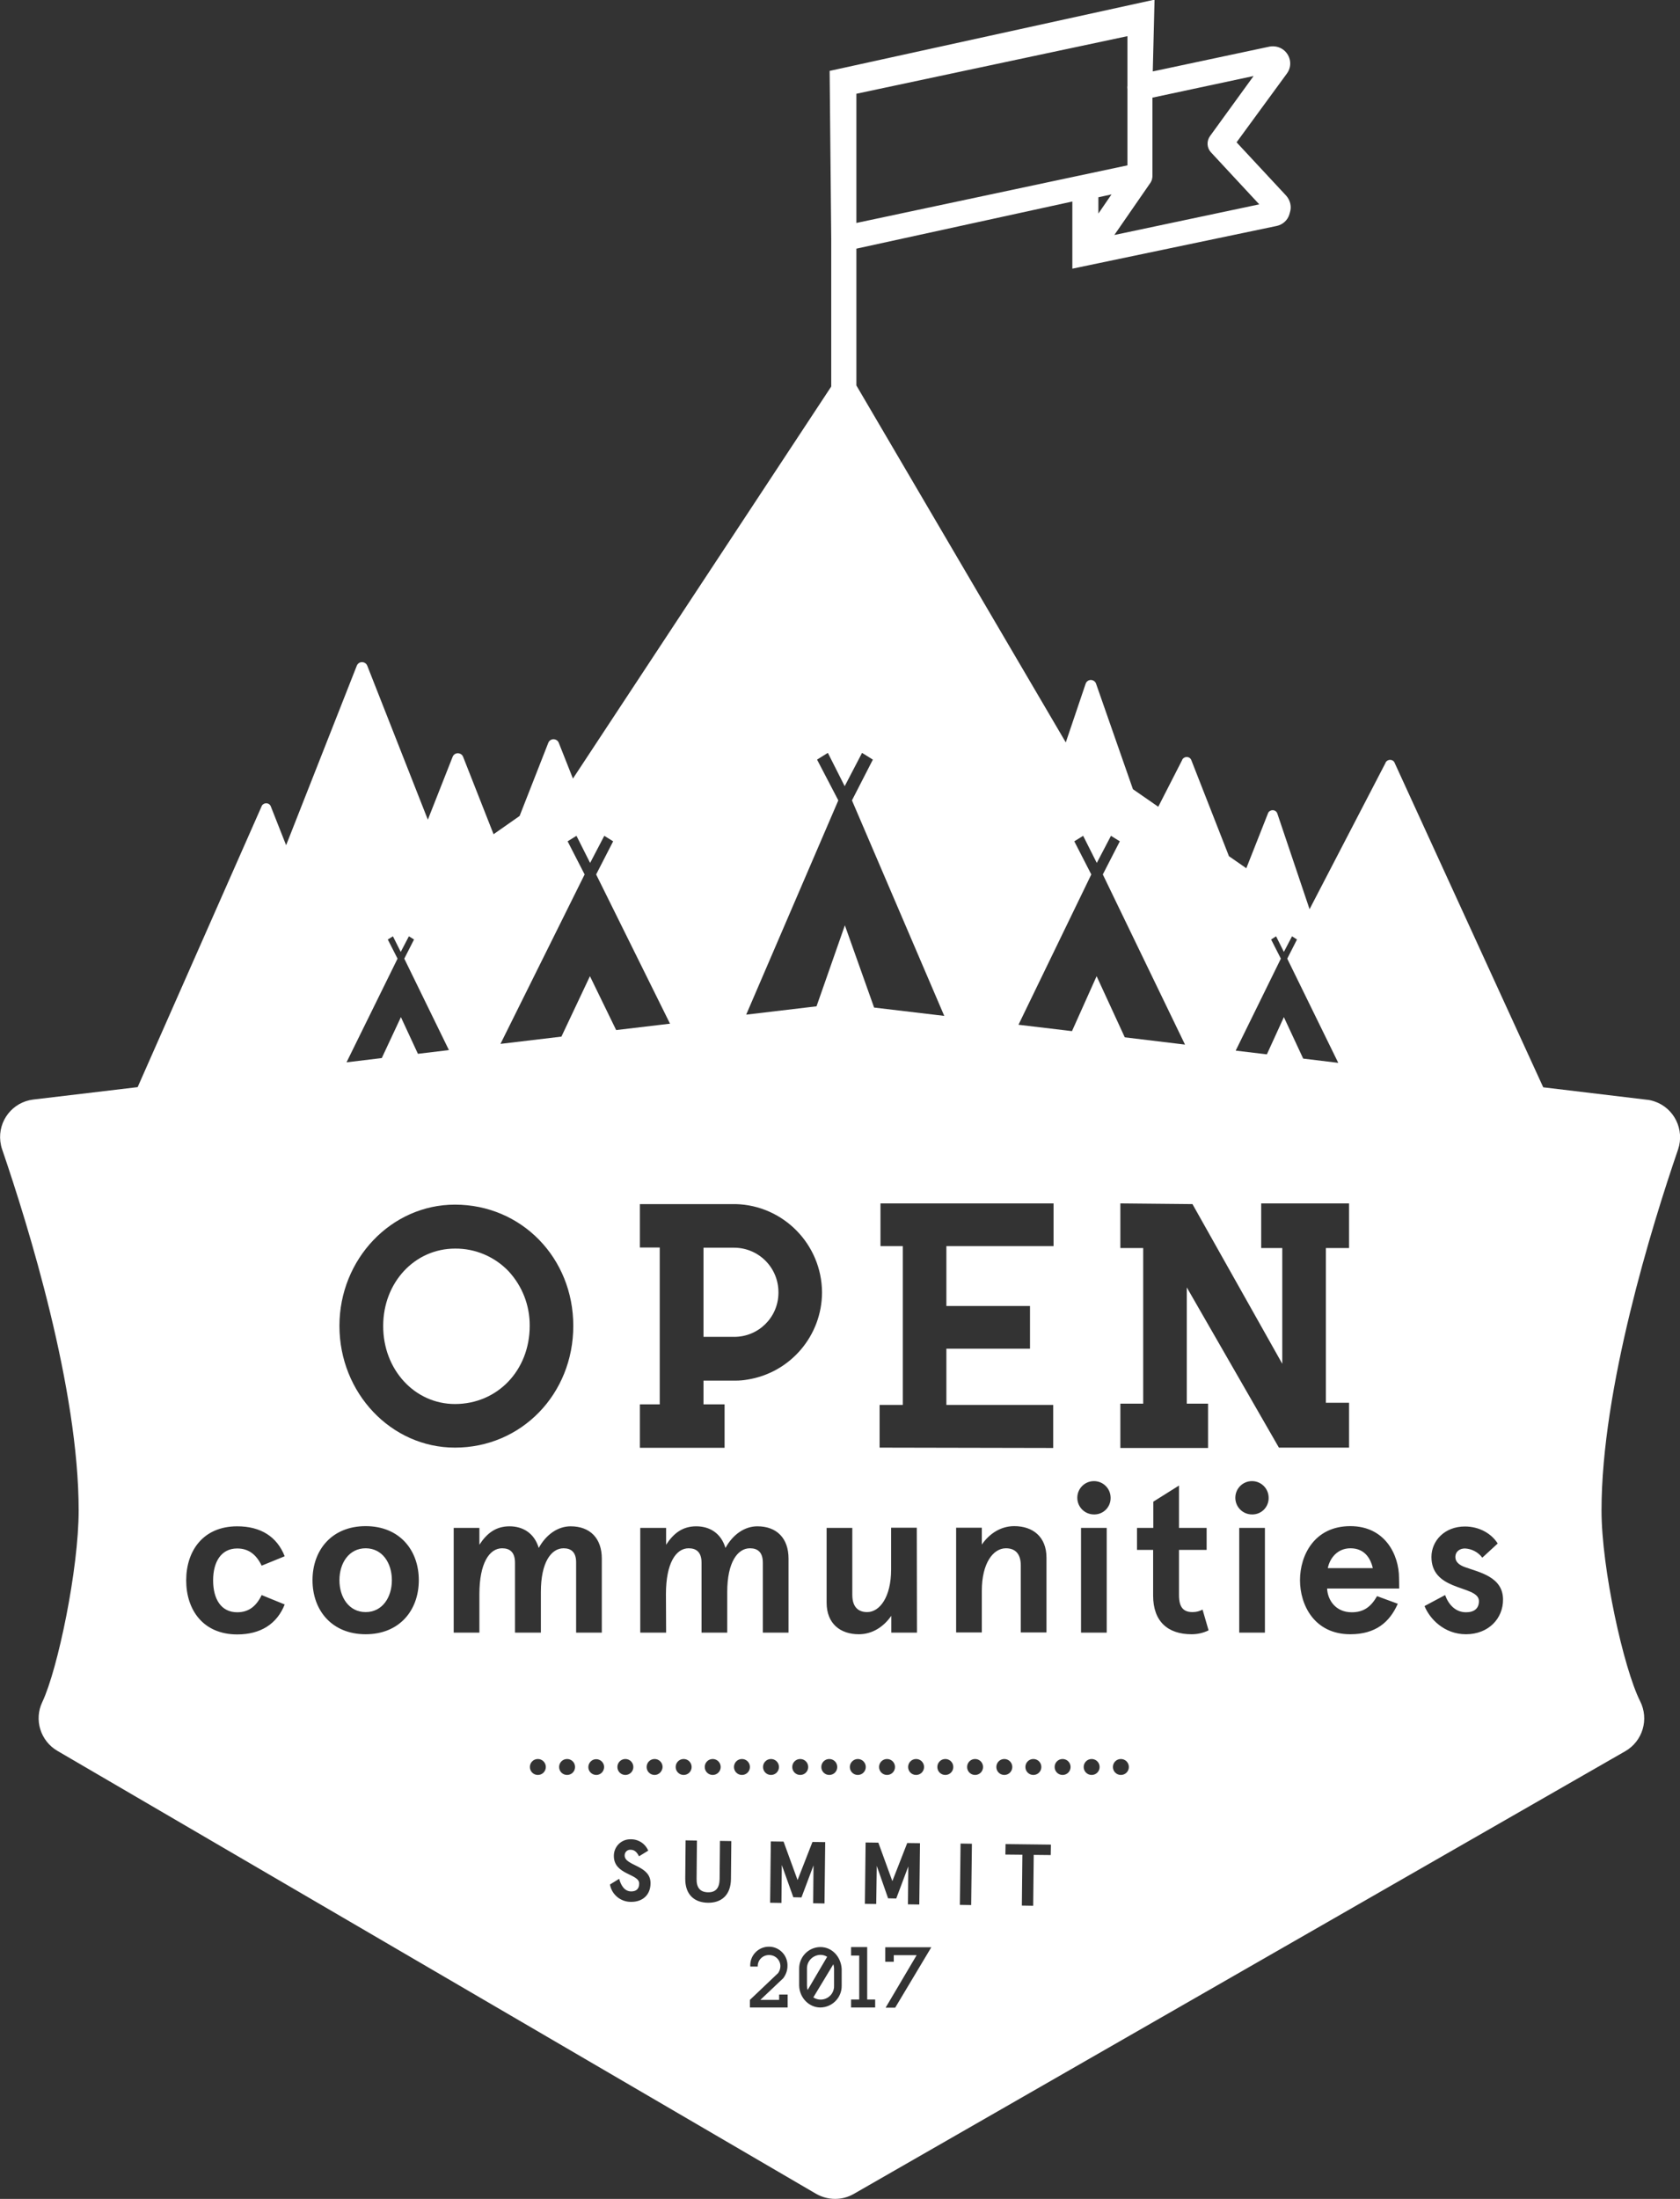 <?xml version="1.0" encoding="utf-8"?>
<!-- Generator: Adobe Illustrator 21.1.0, SVG Export Plug-In . SVG Version: 6.00 Build 0)  -->
<svg version="1.1" id="Layer_1" xmlns="http://www.w3.org/2000/svg" xmlns:xlink="http://www.w3.org/1999/xlink" x="0px" y="0px"
	 viewBox="0 0 948.3 1240.7" style="enable-background:new 0 0 948.3 1240.7;" xml:space="preserve">
<rect x="0" y="0" width="948.3" height="1240.7" fill="#333333" stroke="none"/>
<style type="text/css">
	.st0{fill:#FFFFFF;}
</style>
<title>Asset 4</title>
<g id="Layer_2">
	<g id="Layer_1-2">
		<path class="st0" d="M439.4,729.1c0-13.9-11.2-25.1-25.1-25.1h-17.2v50.3h17.2c13.8,0.1,25-11,25.1-24.7
			C439.4,729.5,439.4,729.3,439.4,729.1z"/>
		<path class="st0" d="M206.4,873.6c-9.4,0-14.8,8.3-14.8,18s5.4,18,14.8,18s14.8-8.3,14.8-18S215.8,873.6,206.4,873.6z"/>
		<path class="st0" d="M929.5,620.5l-58.4-7l-83.8-182.9c-0.5-1.5-2.1-2.2-3.6-1.7c-0.8,0.3-1.5,0.9-1.7,1.7L739.2,513L721,459
			c-0.5-1.5-2.1-2.2-3.6-1.7c-0.8,0.3-1.5,0.9-1.7,1.7l-12.2,30.9l-9.8-6.8L672.5,429c-0.5-1.5-2.1-2.2-3.6-1.7
			c-0.8,0.3-1.5,0.9-1.7,1.7l-13.4,26.2l-14.3-9.9l-20.8-59.5c-0.5-1.6-2.3-2.5-3.9-2c-0.9,0.3-1.7,1-2,2l-11.2,33.1L483.4,217.5
			v-77.2l121.9-26.6v37.9l115.3-24.1c3.4-0.7,6.2-3.2,7.2-6.5l0.3-1.1c1.1-3.3,0.2-6.9-2.1-9.5l-28-30.1l28.4-38.8
			c3.2-4.3,2.2-10.3-2.1-13.5c-2.2-1.6-5-2.2-7.7-1.7l-65.9,14l1-40.5L468.3,40l0.9,94.6v83.5L323.4,439.3l-8-20.2
			c-0.6-1.6-2.5-2.4-4.1-1.8c-0.8,0.3-1.5,1-1.8,1.8l-16.2,41.3l-14.7,10.3L261.4,427c-0.6-1.6-2.5-2.4-4.1-1.8
			c-0.8,0.3-1.5,1-1.8,1.8l-14,35.5l-34.2-86.9c-0.6-1.6-2.5-2.4-4.1-1.8c-0.8,0.3-1.5,1-1.8,1.8l-39.9,101.3l-8.6-21.8
			c-0.5-1.5-2.1-2.2-3.6-1.7c-0.8,0.3-1.5,0.9-1.7,1.7L77.7,613.4l-58.9,7c-11.7,1.4-20,12-18.6,23.7c0.2,1.5,0.5,3,1,4.4
			C16.1,692,44.4,783.6,44.4,852.2c0,33.2-11.8,89.7-20.5,108.1c-4.8,10-1.1,22,8.5,27.6l428.2,249.9c6.6,3.8,14.7,3.9,21.3,0.1
			l435.5-249.8c9.9-5.7,13.5-18.1,8.4-28.2c-9.3-18.5-21.8-74.8-21.8-107.7c0-68.6,28.3-160.2,43.2-203.6
			c3.8-11.1-2.1-23.3-13.2-27.1C932.5,621,931,620.6,929.5,620.5z M620,120.5v-9.2l7.4-1.6L620,120.5z M649.5,102.9
			c0.2-0.2,0.3-0.5,0.4-0.8c0.1-0.2,0.2-0.3,0.2-0.4c0.1-0.3,0.2-0.5,0.2-0.8c0-0.2,0.1-0.3,0.1-0.5c0.1-0.3,0.1-0.6,0.1-0.9
			c0-0.1,0-0.3,0-0.4s0,0,0,0v-44l57.1-12.2L683,76.8c-2,2.8-1.8,6.6,0.5,9.1l27.3,29.4L629,132.6l20.4-29.5
			C649.5,103,649.5,103,649.5,102.9L649.5,102.9z M483.4,52.9l153-32.5v27.9c-0.1,0.7-0.1,1.4,0,2.1v42.9l-153,32.5V52.9z
			 M133.9,909.7c6.6,0,10.8-3.5,13.8-9.7l13,5.3c-4.4,11.1-13.7,16.9-26.8,16.9c-19.2,0-28.8-13.8-28.8-30.5s9.6-30.5,28.8-30.5
			c13.1,0,22.4,5.7,26.8,16.9l-13,5.3c-3-6.2-7.3-9.7-13.8-9.7c-9.1,0-13.6,7.6-13.6,18S124.7,909.7,133.9,909.7z M723,540.9
			l-5.5-10.8l2.8-1.8l4.4,8.8l4.6-8.8l2.8,1.8l-5.5,10.8l28.8,58.8l-19.8-2.4l-10.9-23.4l-9.6,21l-17.6-2.1L723,540.9z M461.2,428.6
			l6.1-3.8l9.5,18.8l9.8-18.8l6.1,3.8l-11.8,23l52.1,121.6l-39.6-4.7l-16.5-46.4l-16,45.7l-39.7,4.7l52-120.9L461.2,428.6z
			 M517.6,921.2h-14.5v-9.5c-4.3,6.2-10.7,10.4-18.3,10.4c-10.5,0-18.2-6-18.2-17.8v-42.2h14.5v37.8c0,7,3.5,9.7,8.4,9.7
			c7,0,13.5-8.4,13.5-24v-23.6h14.5L517.6,921.2z M521.6,997c0,2.5-2,4.5-4.5,4.5c-2.5,0-4.5-2-4.5-4.5c0-2.5,2-4.5,4.5-4.5
			c0,0,0,0,0,0C519.6,992.5,521.6,994.5,521.6,997L521.6,997z M505.2,997c0,2.5-2,4.5-4.5,4.5c-2.5,0-4.5-2-4.5-4.5
			c0-2.5,2-4.5,4.5-4.5l0,0C503.2,992.5,505.2,994.5,505.2,997L505.2,997z M472.6,997c0,2.5-2,4.5-4.5,4.5c-2.5,0-4.5-2-4.5-4.5
			c0-2.5,2-4.5,4.5-4.5l0,0C470.6,992.5,472.6,994.5,472.6,997L472.6,997z M464,729.1c0,24.5-17.8,45.4-42,49.3
			c-2.3,0.4-4.5,0.6-6.8,0.6h-18.1v13.4h11.9v24.5h-47.8v-24.5h11.2v-88.5h-11.2v-24.5h54.1C442.2,680.1,463.8,702.1,464,729.1z
			 M456.2,997c0,2.5-2,4.5-4.5,4.5c-2.5,0-4.5-2-4.5-4.5c0-2.5,2-4.5,4.5-4.5l0,0C454.2,992.5,456.2,994.5,456.2,997z M330,493.4
			l-9.6-18.7l5-3.1l7.7,15.3l8-15.3l5,3.1l-9.6,18.7l41.7,84.2l-30.4,3.6L333,550.8l-16.1,34.1l-34.4,4.1L330,493.4z M357.5,997
			c0,2.5-2,4.5-4.5,4.5c-2.5,0-4.5-2-4.5-4.5c0-2.5,2-4.5,4.5-4.5l0,0C355.5,992.5,357.5,994.5,357.5,997z M224.4,540.9l-5.5-10.8
			l2.9-1.8l4.4,8.8l4.6-8.8l2.9,1.8l-5.5,10.8l25.2,51.6l-17.5,2.1l-9.6-20.7L215.5,597l-19.9,2.4L224.4,540.9z M256.8,679.7
			c37.5,0,66.8,30,66.8,68.4c0,38.5-29.3,68.7-66.8,68.7c-36,0-65.2-30.8-65.2-68.7C191.6,710.4,220.9,679.7,256.8,679.7
			L256.8,679.7z M206.4,922.1c-19,0-30-13.4-30-30.5s11-30.5,30-30.5s30,13.4,30,30.5S225.4,922.1,206.4,922.1z M303.6,1001.5
			c-2.5,0-4.5-2-4.5-4.5c0-2.5,2-4.5,4.5-4.5c2.5,0,4.5,2,4.5,4.5l0,0C308.1,999.5,306.1,1001.5,303.6,1001.5z M320.1,1001.5
			c-2.5,0-4.5-2-4.5-4.5c0-2.5,2-4.5,4.5-4.5c2.5,0,4.5,2,4.5,4.5l0,0C324.6,999.5,322.6,1001.5,320.1,1001.5
			C320.1,1001.5,320.1,1001.5,320.1,1001.5L320.1,1001.5z M318.1,873.6c-7,0-12.8,8-12.8,24.6v23h-14.6v-39.4c0-6-2.9-8.2-7.3-8.2
			c-7.1,0-12.8,8.3-12.8,25.9v21.7h-14.5v-59.1h14.5v9.5c4.3-6.6,9.4-10.4,17-10.4c7.3,0,13.9,3.6,16.5,12.2
			c4.2-7.6,10.8-12.2,18-12.2c11,0,17.6,6.8,17.6,18.2v41.8h-14.5v-39.4C325.3,875.8,322.4,873.6,318.1,873.6L318.1,873.6z
			 M336.6,1001.5c-2.5,0-4.5-2-4.5-4.4c0-2.5,2-4.5,4.4-4.5c2.5,0,4.5,2,4.5,4.4c0,0,0,0,0,0C341,999.5,339,1001.5,336.6,1001.5
			C336.5,1001.5,336.5,1001.5,336.6,1001.5L336.6,1001.5z M356.1,1073.1c-5.8,0-10.8-4.1-11.8-9.8l5.2-3.2c1,3.7,3,7.1,6.8,7.1
			c2.7,0,4.5-1.3,4.5-4.4c0.1-5.7-14.4-4.8-14.3-15.7c0-5.1,4.1-9.3,9.2-9.3c0.1,0,0.2,0,0.3,0c4.3-0.1,8.2,2.4,9.9,6.4l-5.2,3.2
			c-1.3-2.6-2.7-3.7-4.8-3.7c-1.7-0.1-3.2,1.2-3.3,3c0,0.1,0,0.1,0,0.2c-0.1,6,14.7,5.4,14.6,15.7
			C367.2,1069.2,362.7,1073.2,356.1,1073.1L356.1,1073.1z M369.5,1001.5c-2.5,0-4.5-2-4.5-4.5c0-2.5,2-4.5,4.5-4.5
			c2.5,0,4.5,2,4.5,4.5l0,0C373.9,999.5,371.9,1001.5,369.5,1001.5C369.5,1001.5,369.4,1001.5,369.5,1001.5L369.5,1001.5z
			 M376,921.2h-14.6v-59.1H376v9.5c4.3-6.6,9.4-10.4,17-10.4c7.3,0,13.9,3.6,16.5,12.2c4.2-7.6,10.8-12.2,18-12.2
			c11,0,17.6,6.8,17.6,18.2v41.8h-14.5v-39.4c0-6-2.9-8.2-7.3-8.2c-7,0-12.8,8-12.8,24.6v23H396v-39.4c0-6-2.9-8.2-7.3-8.2
			c-7.1,0-12.8,8.3-12.8,25.9L376,921.2z M439.7,997c0,2.5-2,4.5-4.5,4.5c-2.5,0-4.5-2-4.5-4.5c0-2.5,2-4.5,4.5-4.5l0,0
			C437.7,992.5,439.7,994.5,439.7,997z M406.8,997c0,2.5-2,4.5-4.5,4.5c-2.5,0-4.5-2-4.5-4.5c0-2.5,2-4.5,4.5-4.5l0,0
			C404.8,992.5,406.8,994.5,406.8,997z M381.4,997c0-2.5,2-4.5,4.5-4.5c2.5,0,4.5,2,4.5,4.5c0,2.5-2,4.5-4.5,4.5l0,0
			C383.4,1001.5,381.4,999.5,381.4,997z M412.6,1060.2c-0.1,9.2-5.5,13.5-13,13.4s-12.9-4.4-12.8-13.7l0.2-21.5l6.4,0.1l-0.2,21.6
			c-0.1,5,2,7.5,6.4,7.6s6.5-2.4,6.6-7.4l0.2-21.6l6.4,0.1L412.6,1060.2z M418.8,1001.5c-2.5,0-4.5-2-4.5-4.5c0-2.5,2-4.5,4.5-4.5
			c2.5,0,4.5,2,4.5,4.5l0,0C423.3,999.5,421.3,1001.5,418.8,1001.5C418.8,1001.5,418.8,1001.5,418.8,1001.5L418.8,1001.5z
			 M439.8,1128.4v-3h4.8v7.3h-21.3v-4.3l15.9-15.1c0.8-1.1,1.3-2.5,1.3-3.9c0-3.5-2.8-6.3-6.4-6.3s-6.4,2.8-6.4,6.3v0.2h-4.2v-0.2
			c-0.3-5.8,4.2-10.7,10-11s10.7,4.2,11,10c0,0.3,0,0.6,0,0.9c0,2.5-0.9,4.9-2.4,6.9l-12.9,12.2L439.8,1128.4z M441.3,1052.3
			l-0.2,21.4l-6.4-0.1l0.4-34.6l7.2,0.1l7.9,21.7l8.4-21.5l7.2,0.1l-0.4,34.6l-6.4-0.1l0.2-21.4l-6.8,18.1l-4.6-0.1L441.3,1052.3z
			 M475.1,1120.4c0.1,6.7-5.3,12.2-12,12.3c-6.6,0-11.8-5.6-12-12.3v-9.5c-0.1-6.7,5.2-12.2,11.9-12.3c0,0,0,0,0.1,0
			c6.7,0,11.6,5.6,12,12.3V1120.4z M484.2,992.5c2.5,0,4.5,2,4.5,4.5c0,2.5-2,4.5-4.5,4.5c-2.5,0-4.5-2-4.5-4.5l0,0
			C479.7,994.5,481.8,992.5,484.2,992.5C484.2,992.5,484.2,992.5,484.2,992.5L484.2,992.5z M494,1132.7h-13.6v-4.5h4.6v-24.8h-4.6
			v-4.8h9.1v29.6h4.5V1132.7z M494.6,1074.3l-6.4-0.1l0.4-34.6l7.2,0.1l7.9,21.7l8.4-21.5l7.2,0.1l-0.4,34.6l-6.4-0.1l0.2-21.4
			l-6.8,18.1l-4.6-0.1l-6.4-18.3L494.6,1074.3z M505.3,1132.8h-5.4l17.5-29.6h-12.9v3.7h-4.8v-8.2h26L505.3,1132.8z M533.6,1001.5
			c-2.5,0-4.5-2-4.5-4.5c0-2.5,2-4.5,4.5-4.5c2.5,0,4.5,2,4.5,4.5c0,0,0,0,0,0C538.1,999.5,536.1,1001.5,533.6,1001.5z
			 M548.2,1074.9l-6.4-0.1l0.4-34.6l6.4,0.1L548.2,1074.9z M550.4,1001.5c-2.5,0-4.5-2-4.5-4.5c0-2.5,2-4.5,4.5-4.5
			c2.5,0,4.5,2,4.5,4.5c0,0,0,0,0,0C554.9,999.5,552.9,1001.5,550.4,1001.5z M554.2,897.6v23.5h-14.5v-59.1h14.5v9.5
			c4.3-6.2,10.7-10.4,18.3-10.4c10.5,0,18.2,6,18.2,17.8v42.2h-14.5v-37.8c0-7-3.5-9.7-8.4-9.7C560.6,873.6,554.2,882,554.2,897.6z
			 M587.8,997c0,2.5-2,4.5-4.5,4.5c-2.5,0-4.5-2-4.5-4.5c0-2.5,2-4.5,4.5-4.5c0,0,0,0,0,0C585.8,992.5,587.8,994.5,587.8,997z
			 M562.4,997c0-2.5,2-4.5,4.5-4.5c2.5,0,4.5,2,4.5,4.5c0,2.5-2,4.5-4.5,4.5c0,0,0,0,0,0C564.4,1001.5,562.4,999.5,562.4,997z
			 M593.1,1046.7l-9.6-0.1l-0.3,28.7l-6.4-0.1l0.3-28.7l-9.6-0.1l0.1-5.9l25.6,0.3L593.1,1046.7z M594.7,703.1h-60.5v33.8h47.2V761
			h-47.2v31.7h60.3V817l-98-0.2v-24.1h13.1v-89.6H497V679h97.7L594.7,703.1z M599.8,1001.5c-2.5,0-4.5-2-4.5-4.5
			c0-2.5,2-4.5,4.5-4.5c2.5,0,4.5,2,4.5,4.5c0,0,0,0,0,0C604.3,999.5,602.3,1001.5,599.8,1001.5
			C599.8,1001.5,599.8,1001.5,599.8,1001.5L599.8,1001.5z M574.9,578.2l41.1-84.8l-9.6-18.7l5-3.1l7.7,15.3l8-15.3l5,3.1l-9.6,18.7
			l46.4,96l-34-4.1L619,550.8l-13.9,31L574.9,578.2z M616.2,1001.5c-2.5,0-4.5-2-4.5-4.5c0-2.5,2-4.5,4.5-4.5c2.5,0,4.5,2,4.5,4.5
			c0,0,0,0,0,0C620.7,999.5,618.7,1001.5,616.2,1001.5C616.2,1001.5,616.2,1001.5,616.2,1001.5L616.2,1001.5z M624.7,921.2h-14.5
			v-59.1h14.5L624.7,921.2z M617.5,854.5c-5.2,0-9.4-4.2-9.4-9.4s4.2-9.4,9.4-9.4s9.4,4.2,9.4,9.4l0,0c0.1,5.1-3.9,9.3-9,9.4
			C617.7,854.5,617.6,854.5,617.5,854.5L617.5,854.5z M632.7,1001.5c-2.5,0-4.5-2-4.5-4.5c0-2.5,2-4.5,4.5-4.5c2.5,0,4.5,2,4.5,4.5
			c0,0,0,0,0,0C637.2,999.5,635.2,1001.5,632.7,1001.5C632.7,1001.5,632.7,1001.5,632.7,1001.5L632.7,1001.5z M672.6,922.1
			c-13.4,0-21.7-7.2-21.7-21.8v-25.8h-9.1v-12.4h9.2v-14.8l14.5-9.1v23.9h15.6v12.4h-15.6v25.5c0,7.3,2.8,9.6,7.7,9.6
			c2,0,3.9-0.5,5.6-1.4l3.4,11.7C679.2,921.4,675.9,922.1,672.6,922.1L672.6,922.1z M714,921.2h-14.5v-59.1H714L714,921.2z
			 M706.7,854.5c-5.2,0-9.4-4.2-9.4-9.4s4.2-9.4,9.4-9.4s9.4,4.2,9.4,9.4l0,0c0.1,5.1-3.9,9.3-9,9.4
			C707,854.5,706.9,854.5,706.7,854.5L706.7,854.5z M669.9,726.4V792h12v25h-49.5v-25h12.9v-87.8h-12.9V679l40.7,0.4l50.7,90.1
			v-65.3h-11.9V679h49.6v25.2h-13.1v87.3h13.1v25.3h-39.6L669.9,726.4z M789.8,896.3h-40.7c0.3,6.6,4.9,13.4,13.9,13.4
			c6.7,0,10.8-3,14.3-9.1l11.7,4.3c-4.6,10.4-12.5,17.2-26.8,17.2c-20.3,0-28.4-16.5-28.4-30.5s8.1-30.5,28.4-30.5
			c19.7,0,27.5,16.3,27.5,29.2L789.8,896.3z M827.5,922.1c-12.3,0-20.5-8.7-23.4-15.9l11.6-6.2c2.1,5.7,6.1,9.7,11.8,9.7
			c4.5,0,7.3-2,7.3-6.3c0-4.9-7.6-6-14.8-9c-6.4-2.7-12-6.8-12-15.9s7.4-17.2,18.9-17.2c8,0,14.9,3.9,18.5,9.6l-8.7,8
			c-2.3-3.1-5.9-5-9.8-5.2c-2.8,0-5.4,1.6-5.4,4.9c0,2.6,2.1,4.5,5.6,5.7c8.1,2.9,21.3,5.5,21.3,18.2
			C848.5,913.1,840.3,922.1,827.5,922.1L827.5,922.1z"/>
		<path class="st0" d="M256.8,792.2c24,0,42.2-19,42.2-44.1c0.1-11.5-4.2-22.5-12-30.9c-7.9-8.2-18.8-12.8-30.1-12.7
			c-22.8,0-40.6,19.1-40.6,43.6C216.2,772.8,234.1,792.2,256.8,792.2z"/>
		<path class="st0" d="M762.3,873.6c-7.4,0-11.7,5.6-12.8,11.2h25.4C773.6,879,770,873.6,762.3,873.6z"/>
		<path class="st0" d="M459.1,1127c3.5,2.3,8.2,1.3,10.5-2.2c0.8-1.3,1.3-2.8,1.2-4.4v-9.5c0-0.9-0.2-1.8-0.4-2.6L459.1,1127z"/>
		<path class="st0" d="M463.1,1103c-4.3,0.1-7.7,3.6-7.6,7.8v9.5c0,0.9,0.1,1.7,0.4,2.5l11-18.7C465.8,1103.4,464.5,1103,463.1,1103
			z"/>
	</g>
</g>
</svg>
